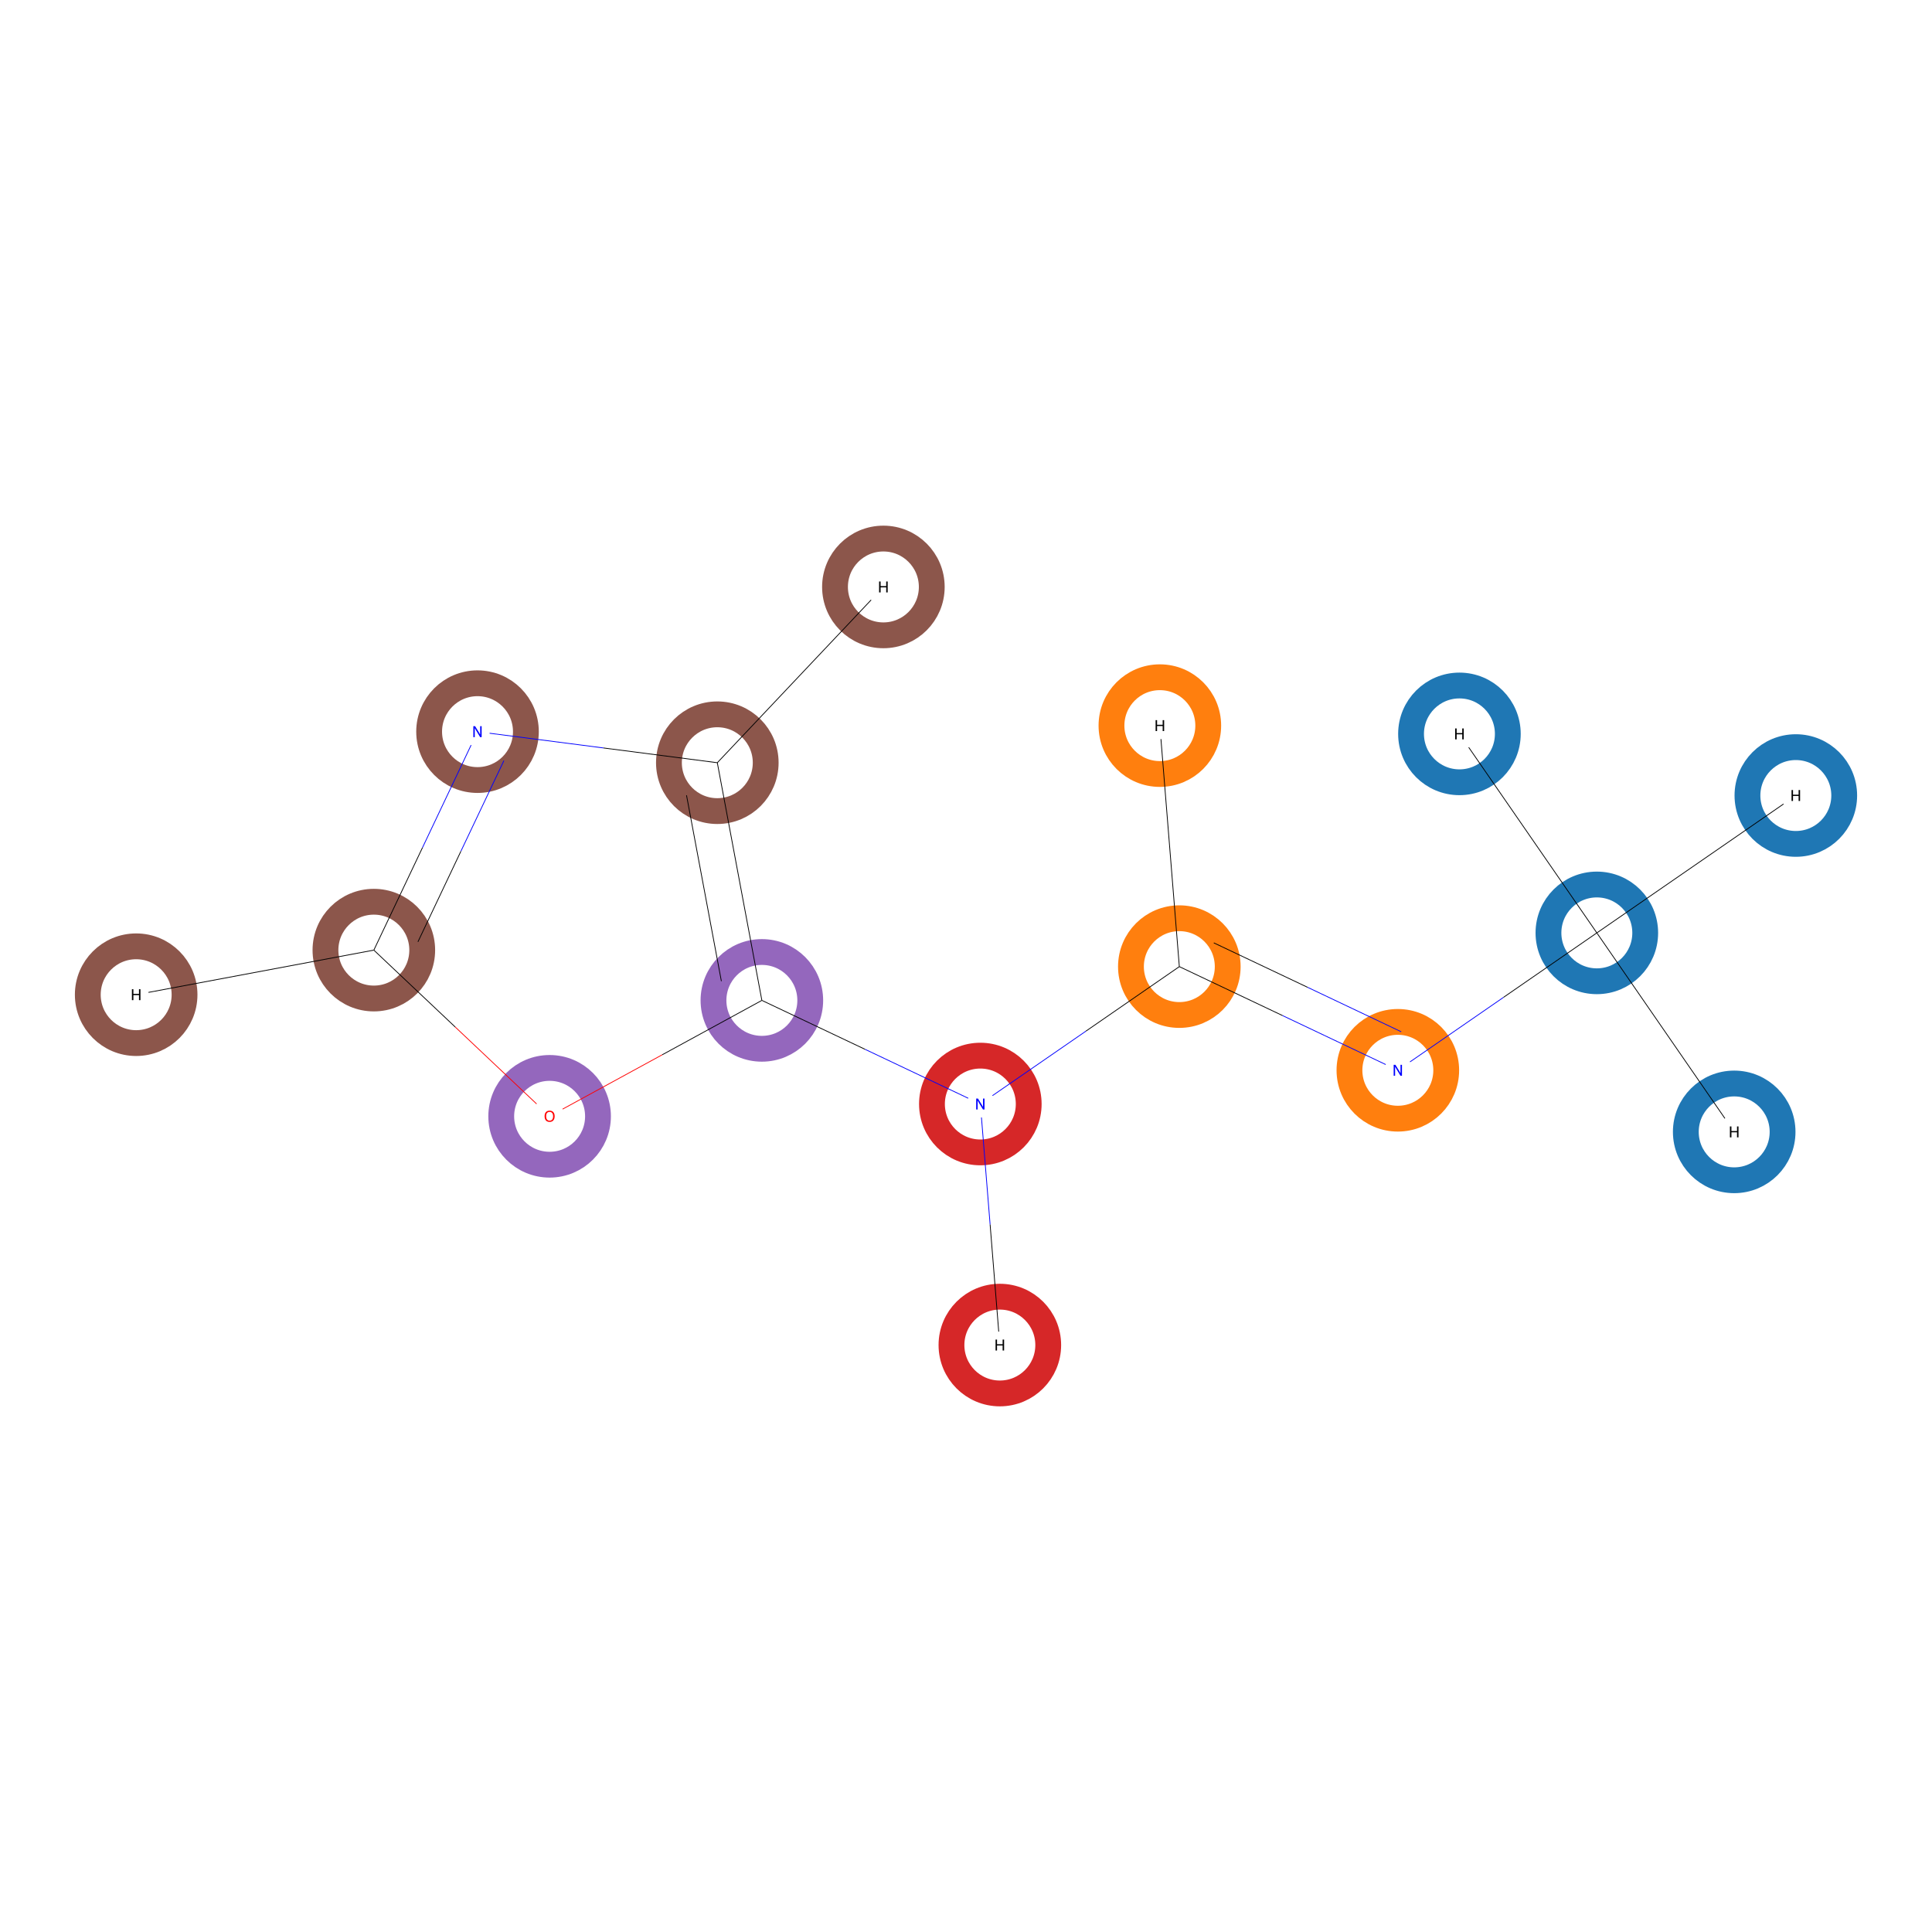 <?xml version='1.0' encoding='iso-8859-1'?>
<svg version='1.1' baseProfile='full'
              xmlns='http://www.w3.org/2000/svg'
                      xmlns:rdkit='http://www.rdkit.org/xml'
                      xmlns:xlink='http://www.w3.org/1999/xlink'
                  xml:space='preserve'
width='5000px' height='5000px' viewBox='0 0 5000 5000'>
<!-- END OF HEADER -->
<rect style='opacity:1.0;fill:#FFFFFF;stroke:none' width='5000.0' height='5000.0' x='0.0' y='0.0'> </rect>
<ellipse cx='4132.6' cy='2414.3' rx='125.2' ry='125.2' class='atom-0'  style='fill:none;stroke:#1F77B4;stroke-width:66.8px;stroke-linecap:butt;stroke-linejoin:miter;stroke-opacity:1' />
<ellipse cx='3617.6' cy='2769.9' rx='125.2' ry='125.2' class='atom-1'  style='fill:none;stroke:#FF7F0E;stroke-width:66.8px;stroke-linecap:butt;stroke-linejoin:miter;stroke-opacity:1' />
<ellipse cx='3052.1' cy='2501.6' rx='125.2' ry='125.2' class='atom-2'  style='fill:none;stroke:#FF7F0E;stroke-width:66.8px;stroke-linecap:butt;stroke-linejoin:miter;stroke-opacity:1' />
<ellipse cx='2537.1' cy='2857.2' rx='125.2' ry='125.2' class='atom-3'  style='fill:none;stroke:#D62728;stroke-width:66.8px;stroke-linecap:butt;stroke-linejoin:miter;stroke-opacity:1' />
<ellipse cx='1971.7' cy='2589.0' rx='125.2' ry='125.2' class='atom-4'  style='fill:none;stroke:#9467BD;stroke-width:66.8px;stroke-linecap:butt;stroke-linejoin:miter;stroke-opacity:1' />
<ellipse cx='1856.4' cy='1973.9' rx='125.2' ry='125.2' class='atom-5'  style='fill:none;stroke:#8C564B;stroke-width:66.8px;stroke-linecap:butt;stroke-linejoin:miter;stroke-opacity:1' />
<ellipse cx='1235.8' cy='1893.5' rx='125.2' ry='125.2' class='atom-6'  style='fill:none;stroke:#8C564B;stroke-width:66.8px;stroke-linecap:butt;stroke-linejoin:miter;stroke-opacity:1' />
<ellipse cx='967.5' cy='2458.9' rx='125.2' ry='125.2' class='atom-7'  style='fill:none;stroke:#8C564B;stroke-width:66.8px;stroke-linecap:butt;stroke-linejoin:miter;stroke-opacity:1' />
<ellipse cx='1422.4' cy='2889.0' rx='125.2' ry='125.2' class='atom-8'  style='fill:none;stroke:#9467BD;stroke-width:66.8px;stroke-linecap:butt;stroke-linejoin:miter;stroke-opacity:1' />
<ellipse cx='4488.1' cy='2929.3' rx='125.2' ry='125.2' class='atom-9'  style='fill:none;stroke:#1F77B4;stroke-width:66.8px;stroke-linecap:butt;stroke-linejoin:miter;stroke-opacity:1' />
<ellipse cx='3777.0' cy='1899.3' rx='125.2' ry='125.2' class='atom-10'  style='fill:none;stroke:#1F77B4;stroke-width:66.8px;stroke-linecap:butt;stroke-linejoin:miter;stroke-opacity:1' />
<ellipse cx='4647.6' cy='2058.8' rx='125.2' ry='125.2' class='atom-11'  style='fill:none;stroke:#1F77B4;stroke-width:66.8px;stroke-linecap:butt;stroke-linejoin:miter;stroke-opacity:1' />
<ellipse cx='3001.7' cy='1877.9' rx='125.2' ry='125.2' class='atom-12'  style='fill:none;stroke:#FF7F0E;stroke-width:66.8px;stroke-linecap:butt;stroke-linejoin:miter;stroke-opacity:1' />
<ellipse cx='2587.6' cy='3481.0' rx='125.2' ry='125.2' class='atom-13'  style='fill:none;stroke:#D62728;stroke-width:66.8px;stroke-linecap:butt;stroke-linejoin:miter;stroke-opacity:1' />
<ellipse cx='2286.2' cy='1519.0' rx='125.2' ry='125.2' class='atom-14'  style='fill:none;stroke:#8C564B;stroke-width:66.8px;stroke-linecap:butt;stroke-linejoin:miter;stroke-opacity:1' />
<ellipse cx='352.4' cy='2574.3' rx='125.2' ry='125.2' class='atom-15'  style='fill:none;stroke:#8C564B;stroke-width:66.8px;stroke-linecap:butt;stroke-linejoin:miter;stroke-opacity:1' />
<path class='bond-0 atom-0 atom-1' d='M 4132.6,2414.3 L 3890.8,2581.3' style='fill:none;fill-rule:evenodd;stroke:#000000;stroke-width:2.0px;stroke-linecap:butt;stroke-linejoin:miter;stroke-opacity:1' />
<path class='bond-0 atom-0 atom-1' d='M 3890.8,2581.3 L 3649.0,2748.2' style='fill:none;fill-rule:evenodd;stroke:#0000FF;stroke-width:2.0px;stroke-linecap:butt;stroke-linejoin:miter;stroke-opacity:1' />
<path class='bond-1 atom-0 atom-9' d='M 4132.6,2414.3 L 4464.1,2894.5' style='fill:none;fill-rule:evenodd;stroke:#000000;stroke-width:2.0px;stroke-linecap:butt;stroke-linejoin:miter;stroke-opacity:1' />
<path class='bond-2 atom-0 atom-10' d='M 4132.6,2414.3 L 3801.0,1934.1' style='fill:none;fill-rule:evenodd;stroke:#000000;stroke-width:2.0px;stroke-linecap:butt;stroke-linejoin:miter;stroke-opacity:1' />
<path class='bond-3 atom-0 atom-11' d='M 4132.6,2414.3 L 4615.8,2080.7' style='fill:none;fill-rule:evenodd;stroke:#000000;stroke-width:2.0px;stroke-linecap:butt;stroke-linejoin:miter;stroke-opacity:1' />
<path class='bond-4 atom-1 atom-2' d='M 3586.2,2755.0 L 3319.2,2628.3' style='fill:none;fill-rule:evenodd;stroke:#0000FF;stroke-width:2.0px;stroke-linecap:butt;stroke-linejoin:miter;stroke-opacity:1' />
<path class='bond-4 atom-1 atom-2' d='M 3319.2,2628.3 L 3052.1,2501.6' style='fill:none;fill-rule:evenodd;stroke:#000000;stroke-width:2.0px;stroke-linecap:butt;stroke-linejoin:miter;stroke-opacity:1' />
<path class='bond-4 atom-1 atom-2' d='M 3626.4,2670.2 L 3383.9,2555.1' style='fill:none;fill-rule:evenodd;stroke:#0000FF;stroke-width:2.0px;stroke-linecap:butt;stroke-linejoin:miter;stroke-opacity:1' />
<path class='bond-4 atom-1 atom-2' d='M 3383.9,2555.1 L 3141.3,2440.1' style='fill:none;fill-rule:evenodd;stroke:#000000;stroke-width:2.0px;stroke-linecap:butt;stroke-linejoin:miter;stroke-opacity:1' />
<path class='bond-5 atom-2 atom-3' d='M 3052.1,2501.6 L 2810.3,2668.6' style='fill:none;fill-rule:evenodd;stroke:#000000;stroke-width:2.0px;stroke-linecap:butt;stroke-linejoin:miter;stroke-opacity:1' />
<path class='bond-5 atom-2 atom-3' d='M 2810.3,2668.6 L 2568.5,2835.5' style='fill:none;fill-rule:evenodd;stroke:#0000FF;stroke-width:2.0px;stroke-linecap:butt;stroke-linejoin:miter;stroke-opacity:1' />
<path class='bond-6 atom-2 atom-12' d='M 3052.1,2501.6 L 3004.5,1912.7' style='fill:none;fill-rule:evenodd;stroke:#000000;stroke-width:2.0px;stroke-linecap:butt;stroke-linejoin:miter;stroke-opacity:1' />
<path class='bond-7 atom-3 atom-4' d='M 2505.8,2842.3 L 2238.7,2715.6' style='fill:none;fill-rule:evenodd;stroke:#0000FF;stroke-width:2.0px;stroke-linecap:butt;stroke-linejoin:miter;stroke-opacity:1' />
<path class='bond-7 atom-3 atom-4' d='M 2238.7,2715.6 L 1971.7,2589.0' style='fill:none;fill-rule:evenodd;stroke:#000000;stroke-width:2.0px;stroke-linecap:butt;stroke-linejoin:miter;stroke-opacity:1' />
<path class='bond-8 atom-3 atom-13' d='M 2540.0,2892.0 L 2562.4,3169.1' style='fill:none;fill-rule:evenodd;stroke:#0000FF;stroke-width:2.0px;stroke-linecap:butt;stroke-linejoin:miter;stroke-opacity:1' />
<path class='bond-8 atom-3 atom-13' d='M 2562.4,3169.1 L 2584.7,3446.2' style='fill:none;fill-rule:evenodd;stroke:#000000;stroke-width:2.0px;stroke-linecap:butt;stroke-linejoin:miter;stroke-opacity:1' />
<path class='bond-9 atom-4 atom-5' d='M 1971.7,2589.0 L 1856.4,1973.9' style='fill:none;fill-rule:evenodd;stroke:#000000;stroke-width:2.0px;stroke-linecap:butt;stroke-linejoin:miter;stroke-opacity:1' />
<path class='bond-9 atom-4 atom-5' d='M 1866.9,2539.2 L 1776.7,2058.2' style='fill:none;fill-rule:evenodd;stroke:#000000;stroke-width:2.0px;stroke-linecap:butt;stroke-linejoin:miter;stroke-opacity:1' />
<path class='bond-10 atom-4 atom-8' d='M 1971.7,2589.0 L 1713.9,2729.7' style='fill:none;fill-rule:evenodd;stroke:#000000;stroke-width:2.0px;stroke-linecap:butt;stroke-linejoin:miter;stroke-opacity:1' />
<path class='bond-10 atom-4 atom-8' d='M 1713.9,2729.7 L 1456.0,2870.4' style='fill:none;fill-rule:evenodd;stroke:#FF0000;stroke-width:2.0px;stroke-linecap:butt;stroke-linejoin:miter;stroke-opacity:1' />
<path class='bond-11 atom-5 atom-6' d='M 1856.4,1973.9 L 1561.8,1935.7' style='fill:none;fill-rule:evenodd;stroke:#000000;stroke-width:2.0px;stroke-linecap:butt;stroke-linejoin:miter;stroke-opacity:1' />
<path class='bond-11 atom-5 atom-6' d='M 1561.8,1935.7 L 1267.1,1897.6' style='fill:none;fill-rule:evenodd;stroke:#0000FF;stroke-width:2.0px;stroke-linecap:butt;stroke-linejoin:miter;stroke-opacity:1' />
<path class='bond-12 atom-5 atom-14' d='M 1856.4,1973.9 L 2254.5,1552.6' style='fill:none;fill-rule:evenodd;stroke:#000000;stroke-width:2.0px;stroke-linecap:butt;stroke-linejoin:miter;stroke-opacity:1' />
<path class='bond-13 atom-6 atom-7' d='M 1219.2,1928.3 L 1093.4,2193.6' style='fill:none;fill-rule:evenodd;stroke:#0000FF;stroke-width:2.0px;stroke-linecap:butt;stroke-linejoin:miter;stroke-opacity:1' />
<path class='bond-13 atom-6 atom-7' d='M 1093.4,2193.6 L 967.5,2458.9' style='fill:none;fill-rule:evenodd;stroke:#000000;stroke-width:2.0px;stroke-linecap:butt;stroke-linejoin:miter;stroke-opacity:1' />
<path class='bond-13 atom-6 atom-7' d='M 1304.1,1968.5 L 1192.8,2203.0' style='fill:none;fill-rule:evenodd;stroke:#0000FF;stroke-width:2.0px;stroke-linecap:butt;stroke-linejoin:miter;stroke-opacity:1' />
<path class='bond-13 atom-6 atom-7' d='M 1192.8,2203.0 L 1081.6,2437.5' style='fill:none;fill-rule:evenodd;stroke:#000000;stroke-width:2.0px;stroke-linecap:butt;stroke-linejoin:miter;stroke-opacity:1' />
<path class='bond-14 atom-7 atom-8' d='M 967.5,2458.9 L 1178.1,2657.9' style='fill:none;fill-rule:evenodd;stroke:#000000;stroke-width:2.0px;stroke-linecap:butt;stroke-linejoin:miter;stroke-opacity:1' />
<path class='bond-14 atom-7 atom-8' d='M 1178.1,2657.9 L 1388.7,2856.9' style='fill:none;fill-rule:evenodd;stroke:#FF0000;stroke-width:2.0px;stroke-linecap:butt;stroke-linejoin:miter;stroke-opacity:1' />
<path class='bond-15 atom-7 atom-15' d='M 967.5,2458.9 L 384.2,2568.3' style='fill:none;fill-rule:evenodd;stroke:#000000;stroke-width:2.0px;stroke-linecap:butt;stroke-linejoin:miter;stroke-opacity:1' />
<path class='atom-1' d='M 3611.3 2755.7
L 3620.6 2770.7
Q 3621.5 2772.2, 3623.0 2774.9
Q 3624.5 2777.6, 3624.5 2777.7
L 3624.5 2755.7
L 3628.3 2755.7
L 3628.3 2784.0
L 3624.4 2784.0
L 3614.5 2767.6
Q 3613.3 2765.7, 3612.1 2763.5
Q 3610.9 2761.3, 3610.5 2760.6
L 3610.5 2784.0
L 3606.8 2784.0
L 3606.8 2755.7
L 3611.3 2755.7
' fill='#0000FF'/>
<path class='atom-3' d='M 2530.9 2843.0
L 2540.2 2858.0
Q 2541.1 2859.5, 2542.6 2862.2
Q 2544.0 2864.9, 2544.1 2865.0
L 2544.1 2843.0
L 2547.9 2843.0
L 2547.9 2871.4
L 2544.0 2871.4
L 2534.0 2855.0
Q 2532.9 2853.0, 2531.6 2850.8
Q 2530.4 2848.6, 2530.1 2848.0
L 2530.1 2871.4
L 2526.4 2871.4
L 2526.4 2843.0
L 2530.9 2843.0
' fill='#0000FF'/>
<path class='atom-6' d='M 1229.5 1879.3
L 1238.8 1894.3
Q 1239.7 1895.8, 1241.2 1898.5
Q 1242.7 1901.2, 1242.7 1901.3
L 1242.7 1879.3
L 1246.5 1879.3
L 1246.5 1907.7
L 1242.6 1907.7
L 1232.7 1891.3
Q 1231.5 1889.3, 1230.3 1887.1
Q 1229.1 1884.9, 1228.7 1884.3
L 1228.7 1907.7
L 1225.0 1907.7
L 1225.0 1879.3
L 1229.5 1879.3
' fill='#0000FF'/>
<path class='atom-8' d='M 1409.4 2888.8
Q 1409.4 2882.0, 1412.7 2878.2
Q 1416.1 2874.4, 1422.4 2874.4
Q 1428.7 2874.4, 1432.0 2878.2
Q 1435.4 2882.0, 1435.4 2888.8
Q 1435.4 2895.7, 1432.0 2899.6
Q 1428.6 2903.5, 1422.4 2903.5
Q 1416.1 2903.5, 1412.7 2899.6
Q 1409.4 2895.7, 1409.4 2888.8
M 1422.4 2900.3
Q 1426.7 2900.3, 1429.0 2897.4
Q 1431.4 2894.5, 1431.4 2888.8
Q 1431.4 2883.3, 1429.0 2880.5
Q 1426.7 2877.6, 1422.4 2877.6
Q 1418.1 2877.6, 1415.7 2880.4
Q 1413.4 2883.2, 1413.4 2888.8
Q 1413.4 2894.5, 1415.7 2897.4
Q 1418.1 2900.3, 1422.4 2900.3
' fill='#FF0000'/>
<path class='atom-9' d='M 4477.0 2915.2
L 4480.9 2915.2
L 4480.9 2927.2
L 4495.4 2927.2
L 4495.4 2915.2
L 4499.2 2915.2
L 4499.2 2943.5
L 4495.4 2943.5
L 4495.4 2930.4
L 4480.9 2930.4
L 4480.9 2943.5
L 4477.0 2943.5
L 4477.0 2915.2
' fill='#000000'/>
<path class='atom-10' d='M 3765.9 1885.2
L 3769.8 1885.2
L 3769.8 1897.2
L 3784.3 1897.2
L 3784.3 1885.2
L 3788.1 1885.2
L 3788.1 1913.5
L 3784.3 1913.5
L 3784.3 1900.4
L 3769.8 1900.4
L 3769.8 1913.5
L 3765.9 1913.5
L 3765.9 1885.2
' fill='#000000'/>
<path class='atom-11' d='M 4636.5 2044.6
L 4640.3 2044.6
L 4640.3 2056.7
L 4654.8 2056.7
L 4654.8 2044.6
L 4658.6 2044.6
L 4658.6 2072.9
L 4654.8 2072.9
L 4654.8 2059.9
L 4640.3 2059.9
L 4640.3 2072.9
L 4636.5 2072.9
L 4636.5 2044.6
' fill='#000000'/>
<path class='atom-12' d='M 2990.7 1863.7
L 2994.5 1863.7
L 2994.5 1875.7
L 3009.0 1875.7
L 3009.0 1863.7
L 3012.8 1863.7
L 3012.8 1892.0
L 3009.0 1892.0
L 3009.0 1878.9
L 2994.5 1878.9
L 2994.5 1892.0
L 2990.7 1892.0
L 2990.7 1863.7
' fill='#000000'/>
<path class='atom-13' d='M 2576.5 3466.8
L 2580.3 3466.8
L 2580.3 3478.9
L 2594.8 3478.9
L 2594.8 3466.8
L 2598.6 3466.8
L 2598.6 3495.1
L 2594.8 3495.1
L 2594.8 3482.1
L 2580.3 3482.1
L 2580.3 3495.1
L 2576.5 3495.1
L 2576.5 3466.8
' fill='#000000'/>
<path class='atom-14' d='M 2275.1 1504.9
L 2279.0 1504.9
L 2279.0 1516.9
L 2293.5 1516.9
L 2293.5 1504.9
L 2297.3 1504.9
L 2297.3 1533.2
L 2293.5 1533.2
L 2293.5 1520.1
L 2279.0 1520.1
L 2279.0 1533.2
L 2275.1 1533.2
L 2275.1 1504.9
' fill='#000000'/>
<path class='atom-15' d='M 341.4 2560.1
L 345.2 2560.1
L 345.2 2572.1
L 359.7 2572.1
L 359.7 2560.1
L 363.5 2560.1
L 363.5 2588.4
L 359.7 2588.4
L 359.7 2575.3
L 345.2 2575.3
L 345.2 2588.4
L 341.4 2588.4
L 341.4 2560.1
' fill='#000000'/>
</svg>
